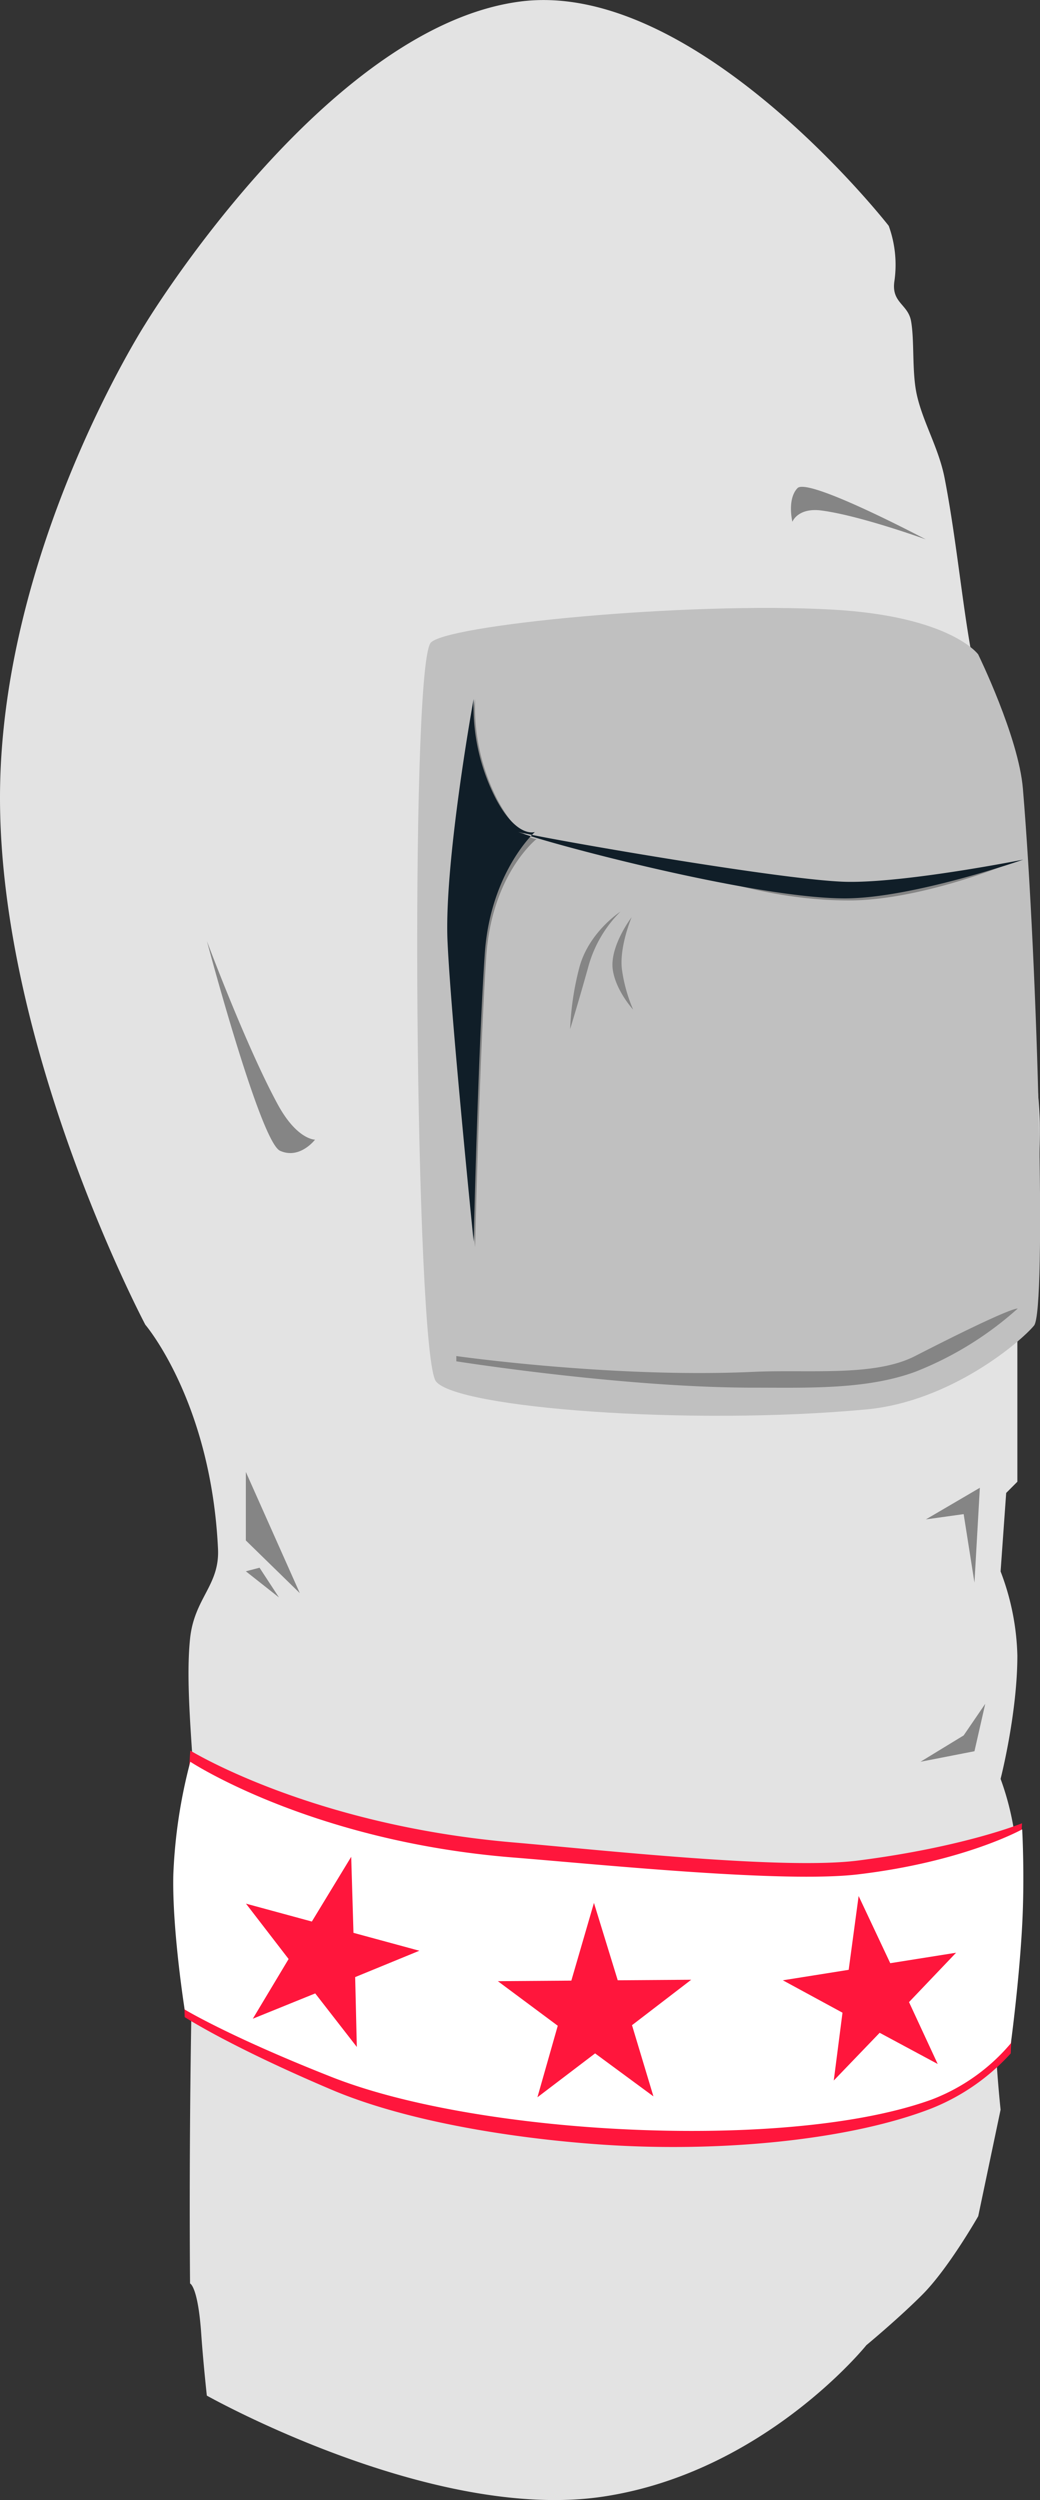 <svg id="upper_leg_right" data-name="upper leg right" xmlns="http://www.w3.org/2000/svg" width="186" height="447" viewBox="0 0 186 447">
  <rect x="0" y="0" width="186" height="447" fill="#333333" stroke="none"/>
<defs>
    <style>
      .cls-1 {
        fill: #e3e3e3;
      }

      .cls-1, .cls-2, .cls-3, .cls-4, .cls-5, .cls-6 {
        fill-rule: evenodd;
      }

      .cls-2 {
        fill: silver;
      }

      .cls-3 {
        fill: #858585;
      }

      .cls-4 {
        fill: #101e28;
      }

      .cls-5 {
        fill: #ff163c;
      }

      .cls-6 {
        fill: #fff;
      }
    </style>
  </defs>
  <path id="upper-leg_copy" data-name="upper-leg copy" class="cls-1" d="M158.946,40.38S124.42-3.868,92.969.282C58.117,4.88,25.991,57.923,25.991,57.923S0,98.4,0,142.63c0,45.23,25.991,94.231,25.991,94.231s11.767,13.757,13,40.1c0.3,6.53-4.246,8.759-5,16.039-1.081,10.465,1.38,26.255,1,37.091-1.411,40.226-1,78.191-1,78.191s1.412,0.488,2,9.022c0.346,5.032,1,11.027,1,11.027s40.31,22.7,70.976,18.044c28.753-4.361,46.985-27.066,46.985-27.066s5.716-4.729,10-9.022c4.7-4.71,10-14.034,10-14.034l4-19.047s-1-9.318-1-16.039a27.3,27.3,0,0,1,1-8.02s3-9.954,3-19.046a49.406,49.406,0,0,0-3-16.04s3-11.659,3-22.054a44.853,44.853,0,0,0-3-15.036l1-14.035,2-2.005V238.866s4.272-20.506,4-38.094a81.971,81.971,0,0,0-5-26.063,130.012,130.012,0,0,0,2-23.057,71.088,71.088,0,0,0-3-18.044A40.08,40.08,0,0,1,174.5,120.4c-2.086-8.855-3.2-22.767-5.559-34.911-1.054-5.422-3.925-10.049-5-15.037-0.865-4.02-.374-9.521-1-13.032-0.54-3.027-3.488-3.256-3-7.017A20.435,20.435,0,0,0,158.946,40.38Z"/>
  <path id="pocket" class="cls-2" d="M76.974,115c2.079-3.189,45.751-7.491,71.976-6,21.068,1.2,25.991,8,25.991,8s7.228,14.758,8,24c2.69,32.284,4.249,93.25,2,96s-14.79,13.579-29.99,15c-31.676,2.961-73.226-.25-76.974-5S73.225,120.75,76.974,115Z"/>
  <path class="cls-3" d="M80.263,168.759c0.626,14,4.708,54.241,4.708,54.241s0.8-34.3,2-52c1-14.742,9-21,9-21s-3.169.214-7-7a36.425,36.425,0,0,1-4-18C84.946,124.955,79.627,154.52,80.263,168.759ZM151.949,158c10.664,0.276,26.991-3,26.991-3s-14.864,5.969-26.991,6c-16.274.041-30.643-5.964-35.927-8.023C120.669,154.162,140.639,157.707,151.949,158Zm-49.983,26s1.566-5.094,3.2-10.964a22.1,22.1,0,0,1,5.8-10.036s-5.687,3.663-7.363,10.032A51.25,51.25,0,0,0,101.966,184Zm11.269-3.48a27.77,27.77,0,0,1-1.992-7.1c-0.55-4.046,1.719-9.424,1.719-9.424s-3.983,5.224-3.363,9.417C110.154,177.175,113.235,180.52,113.235,180.52Z"/>
  <path class="cls-4" d="M80.038,168.313C80.66,182.165,84.711,222,84.711,222S85.5,188.051,86.7,170.531c0.993-14.592,8.962-21.776,8.962-21.776s-3.177,1.2-6.977-5.939A35.966,35.966,0,0,1,84.711,125C84.686,124.955,79.406,154.219,80.038,168.313Zm71.151-10.65C161.772,157.936,183,153.7,183,153.7s-19.775,6.9-31.811,6.929c-16.153.04-53.264-9.84-58.509-11.878C97.293,149.929,139.963,157.374,151.189,157.663Z"/>
  <path class="cls-3" d="M50.082,205.755c3.539,1.6,6.261-1.987,6.261-1.987s-3.207.054-6.659-6.284c-5.65-10.372-12.674-29.206-12.674-29.206S46.543,204.152,50.082,205.755ZM163.66,245.286A60.436,60.436,0,0,0,182,233.981s-0.48-.674-18.34,8.479c-7.3,3.739-18.879,2.362-28.958,2.826-25.1,1.155-53.089-2.826-53.089-2.826V243.4s29.725,4.71,53.089,4.71C144.5,248.112,154.905,248.492,163.66,245.286ZM146.932,91.28c6.976,0.921,18.653,5.167,18.653,5.167S144.52,85.3,142.627,87.278s-0.912,6.018-.912,6.018S142.67,90.717,146.932,91.28Zm27.346,191.689,0.965-16.957-9.652,5.652,6.756-.942ZM164.625,315l9.653-1.884,1.93-8.479-3.861,5.653ZM43.968,275.432l9.653,9.421-9.653-21.668v12.247Zm0,5.513,5.926,4.677-3.478-5.317Z"/>
  <path id="Shape_14_copy" data-name="Shape 14 copy" class="cls-5" d="M182.781,326s-10.307,4.229-29.344,6.664c-13.3,1.7-45.621-1.861-61.725-3.249C55.6,326.3,34.036,313,34.036,313S33.259,323.9,33,335c-0.246,10.547.024,25.649,0.024,25.649s7.993,5.229,26.309,13c12.968,5.5,31.421,8.58,47.559,9.747,22.163,1.6,45.372-.834,59.7-6.415a38.256,38.256,0,0,0,14.167-9.829s0.484-11.779,1.023-22.742C182.249,334.9,182.781,326,182.781,326Z"/>
  <path class="cls-6" d="M182.813,327.08s-10.31,5.79-29.351,8.053c-13.3,1.582-45.63-1.729-61.737-3.02C55.607,329.22,34.036,315,34.036,315A92.79,92.79,0,0,0,31,335.133c-0.246,9.805,2.024,24.161,2.024,24.161s7.994,4.86,26.314,12.08c12.971,5.111,31.427,7.975,47.568,9.06,22.168,1.49,45.382.155,59.713-5.034a34.659,34.659,0,0,0,14.169-10.066s1.485-10.95,2.025-21.14C183.28,335.354,182.813,327.08,182.813,327.08Z"/>
  <path class="cls-5" d="M62.813,331.988l-7.04,11.581-11.781-3.2,7.624,9.9-6.4,10.674,11.16-4.525,7.442,9.577L63.521,353.5,75,348.789l-11.782-3.2Zm43.412,8.244-4.044,13.9-13.143.1L99.752,362.2l-3.638,12.791,10.316-7.848,10.435,7.689L113.033,362.1l10.591-8.127-13.143.1ZM153.562,339l-1.779,13.2-11.774,1.873,10.668,5.794-1.563,12.131,8.21-8.539,10.381,5.58-5.13-11.066,8.419-8.83-11.775,1.873Z"/>
</svg>

